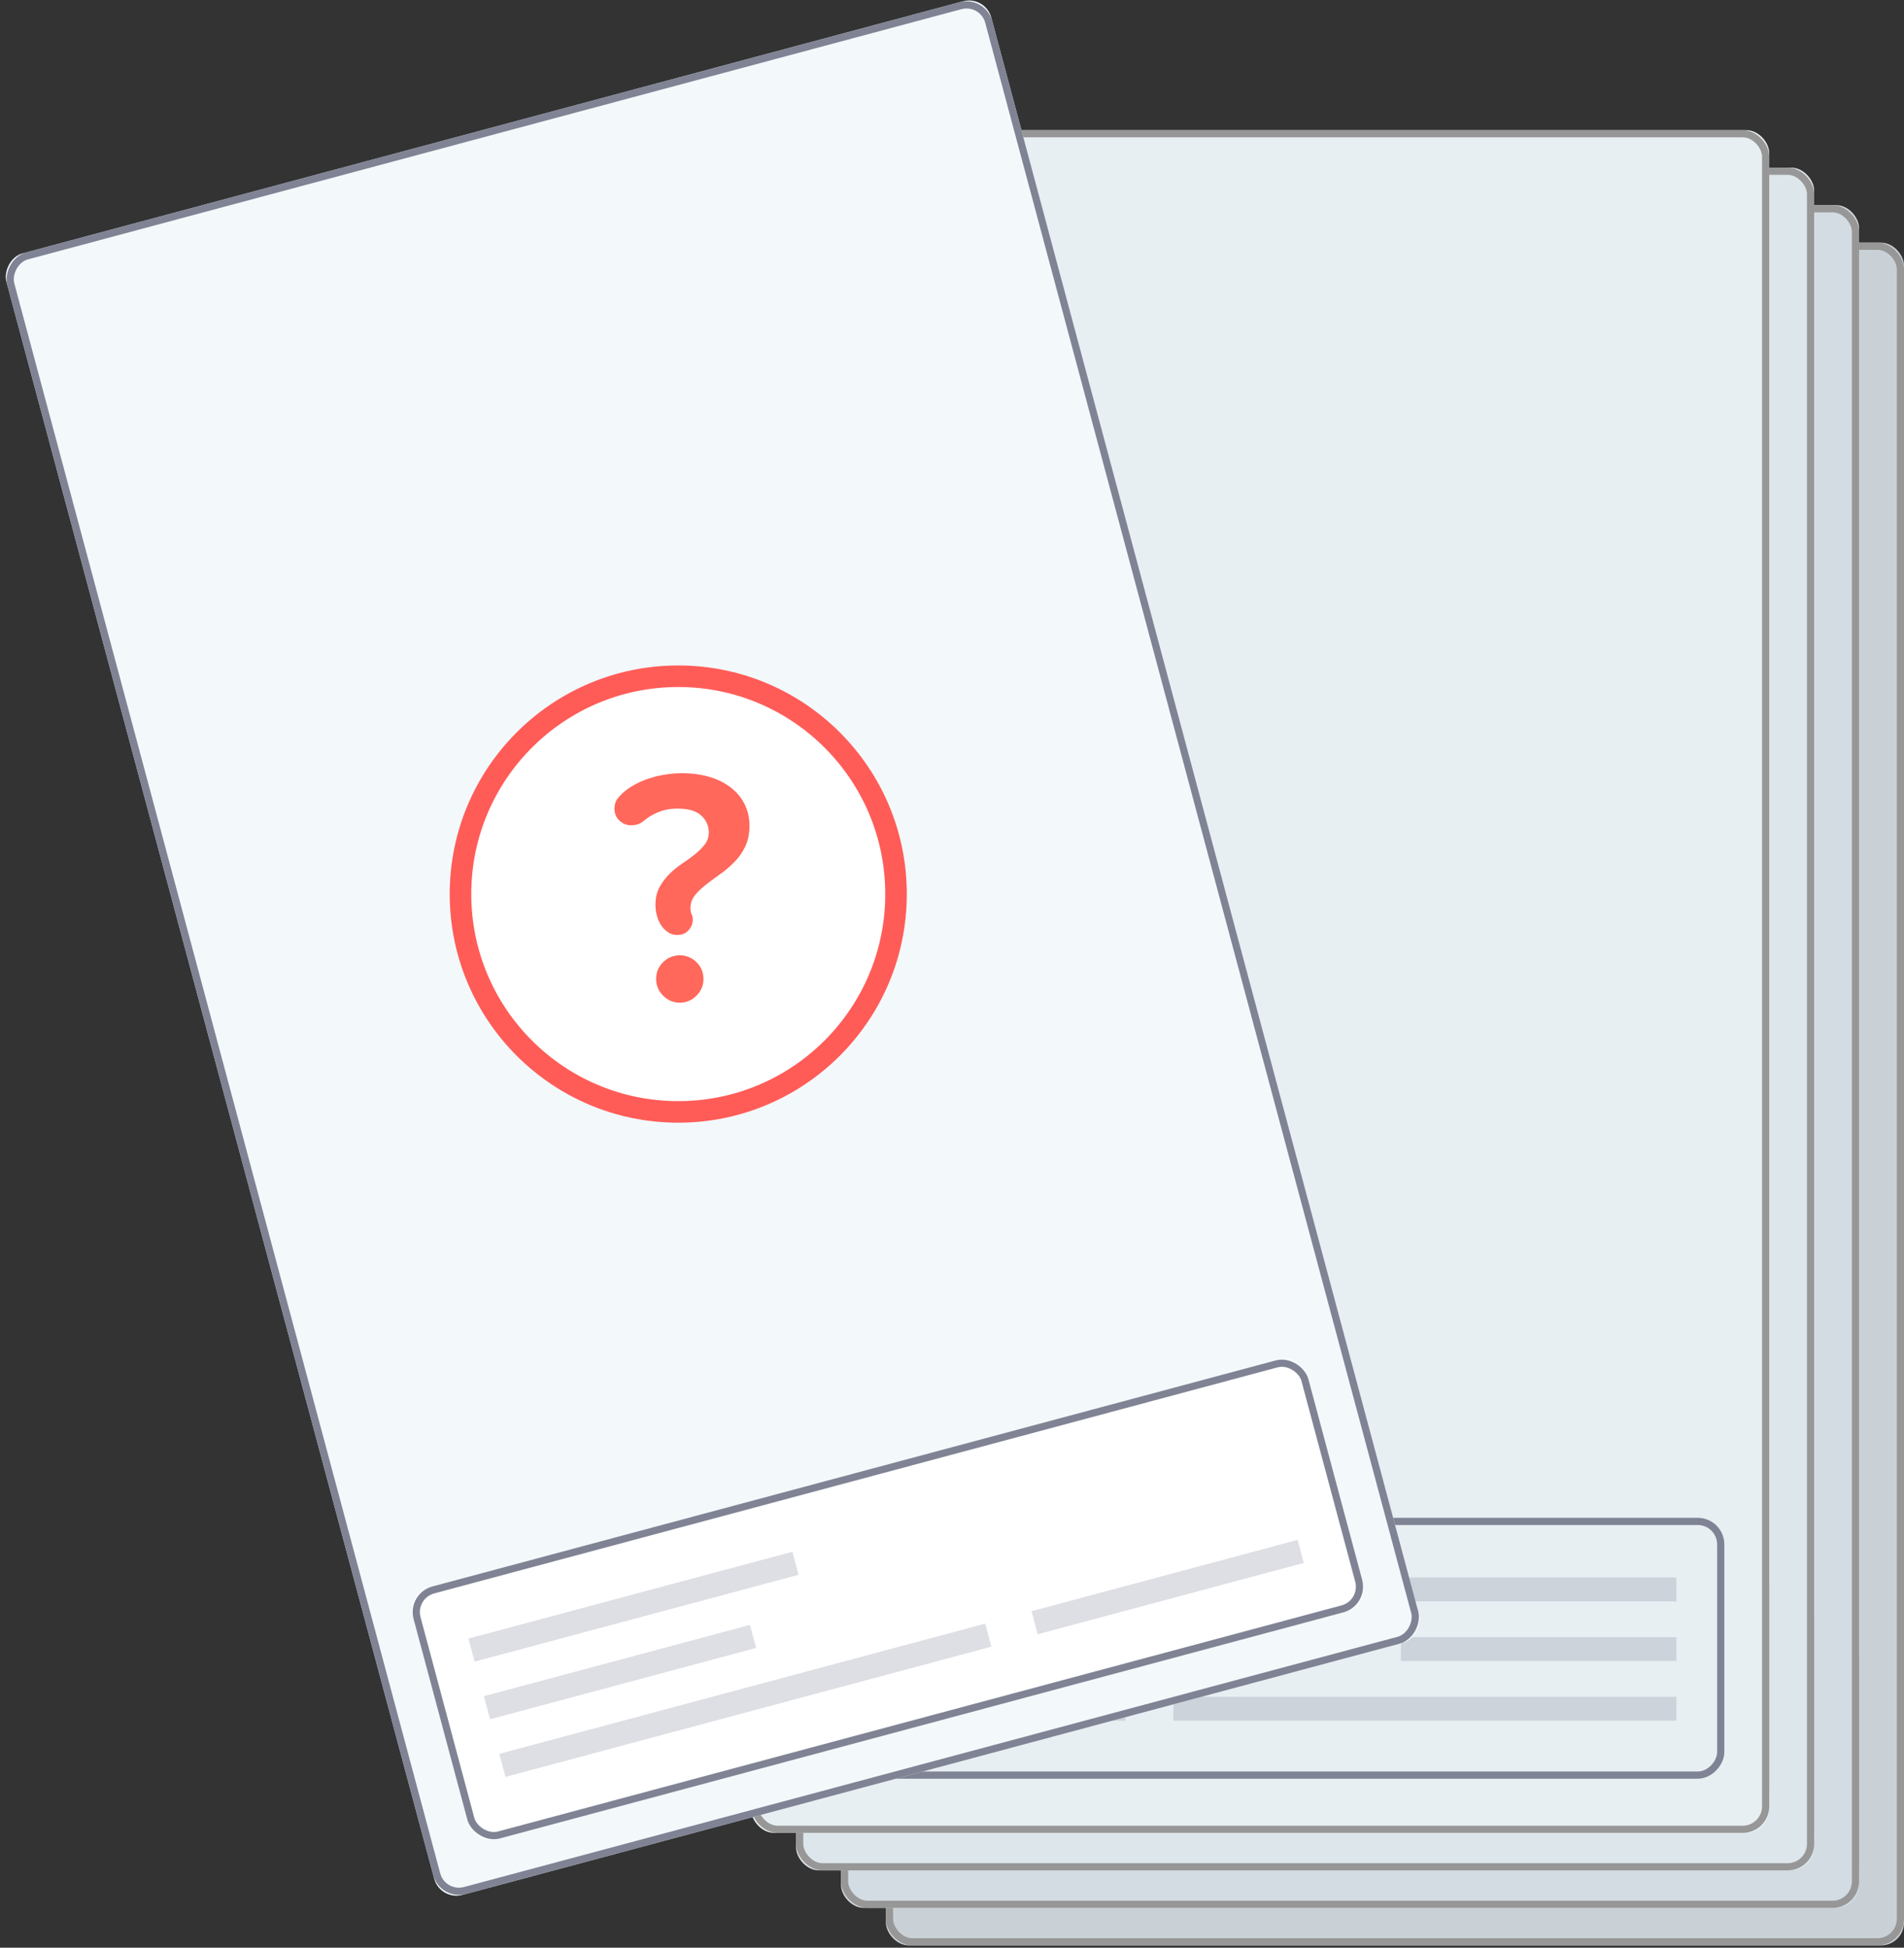 <?xml version="1.0" encoding="UTF-8" standalone="no"?>
<svg width="265px" height="271px" viewBox="0 0 265 271" version="1.1" xmlns="http://www.w3.org/2000/svg" xmlns:xlink="http://www.w3.org/1999/xlink">
    <rect x="0" y="0" width="265" height="271" fill="#333333" stroke="none"/>
    <!-- Generator: Sketch 46.2 (44496) - http://www.bohemiancoding.com/sketch -->
    <title>Group 10</title>
    <desc>Created with Sketch.</desc>
    <defs>
        <rect id="path-1" x="0" y="0" width="141.701" height="236.919" rx="3.193"></rect>
        <rect id="path-2" x="0" y="0" width="141.701" height="236.919" rx="3.193"></rect>
        <rect id="path-3" x="0" y="0" width="141.701" height="236.919" rx="3.193"></rect>
        <rect id="path-4" x="0" y="0" width="141.701" height="236.919" rx="3.193"></rect>
        <rect id="path-5" x="0" y="0" width="141.915" height="236.459" rx="3.193"></rect>
        <rect id="path-6" x="0" y="0" width="128.934" height="36.296" rx="3.193"></rect>
    </defs>
    <g id="Final-Comps" stroke="none" stroke-width="1" fill="none" fill-rule="evenodd">
        <g id="7b-franchisee-interpretation" transform="translate(-44, -228)">
            <g id="Group-10" transform="translate(43, 227)">
                <g id="illus_onboard_2-copy">
                    <g id="Group-9">
                        <g id="Group-2" transform="translate(195, 153.261) scale(-1, 1) translate(-195, -153.261) translate(124, 34.761)">
                            <g id="Rectangle-3" transform="translate(70.851, 118.46) scale(-1, 1) translate(-70.851, -118.46) ">
                                <use fill="#C9D1D6" fill-rule="evenodd" xlink:href="#path-1"></use>
                                <rect stroke="#979797" stroke-width="1" x="0.5" y="0.5" width="140.701" height="235.919" rx="3.193"></rect>
                            </g>
                            <rect id="Rectangle" stroke="#7F8394" stroke-width="1.155" x="6.829" y="193.662" width="127.779" height="35.141" rx="3.193"></rect>
                            <rect id="Rectangle-3-Copy-2" fill-opacity="0.25" fill="#7F8394" x="12.92" y="201.386" width="46.678" height="3.321"></rect>
                            <rect id="Rectangle-3-Copy-6" fill-opacity="0.25" fill="#7F8394" x="12.92" y="209.688" width="38.343" height="3.321"></rect>
                            <rect id="Rectangle-3-Copy-8" fill-opacity="0.25" fill="#7F8394" x="89.605" y="217.99" width="38.343" height="3.321"></rect>
                            <rect id="Rectangle-3-Copy-7" fill-opacity="0.25" fill="#7F8394" x="12.92" y="217.99" width="70.017" height="3.321"></rect>
                        </g>
                        <g id="Group-2" transform="translate(188.748, 148.043) scale(-1, 1) translate(-188.748, -148.043) translate(117.748, 29.543)">
                            <g id="Rectangle-3" transform="translate(70.851, 118.46) scale(-1, 1) translate(-70.851, -118.46) ">
                                <use fill="#D3DCE2" fill-rule="evenodd" xlink:href="#path-2"></use>
                                <rect stroke="#979797" stroke-width="1" x="0.5" y="0.5" width="140.701" height="235.919" rx="3.193"></rect>
                            </g>
                            <rect id="Rectangle" stroke="#7F8394" stroke-width="1.155" x="6.829" y="193.662" width="127.779" height="35.141" rx="3.193"></rect>
                            <rect id="Rectangle-3-Copy-2" fill-opacity="0.25" fill="#7F8394" x="12.92" y="201.386" width="46.678" height="3.321"></rect>
                            <rect id="Rectangle-3-Copy-6" fill-opacity="0.25" fill="#7F8394" x="12.92" y="209.688" width="38.343" height="3.321"></rect>
                            <rect id="Rectangle-3-Copy-8" fill-opacity="0.25" fill="#7F8394" x="89.605" y="217.99" width="38.343" height="3.321"></rect>
                            <rect id="Rectangle-3-Copy-7" fill-opacity="0.25" fill="#7F8394" x="12.92" y="217.99" width="70.017" height="3.321"></rect>
                        </g>
                        <g id="Group-2" transform="translate(182.497, 142.824) scale(-1, 1) translate(-182.497, -142.824) translate(111.497, 24.324)">
                            <g id="Rectangle-3" transform="translate(70.851, 118.46) scale(-1, 1) translate(-70.851, -118.46) ">
                                <use fill="#DDE6EB" fill-rule="evenodd" xlink:href="#path-3"></use>
                                <rect stroke="#979797" stroke-width="1" x="0.5" y="0.5" width="140.701" height="235.919" rx="3.193"></rect>
                            </g>
                            <rect id="Rectangle" stroke="#7F8394" stroke-width="1.155" x="6.829" y="193.662" width="127.779" height="35.141" rx="3.193"></rect>
                            <rect id="Rectangle-3-Copy-2" fill-opacity="0.25" fill="#7F8394" x="12.92" y="201.386" width="46.678" height="3.321"></rect>
                            <rect id="Rectangle-3-Copy-6" fill-opacity="0.25" fill="#7F8394" x="12.92" y="209.688" width="38.343" height="3.321"></rect>
                            <rect id="Rectangle-3-Copy-8" fill-opacity="0.25" fill="#7F8394" x="89.605" y="217.99" width="38.343" height="3.321"></rect>
                            <rect id="Rectangle-3-Copy-7" fill-opacity="0.25" fill="#7F8394" x="12.92" y="217.99" width="70.017" height="3.321"></rect>
                        </g>
                        <g id="Group-2" transform="translate(176.245, 137.606) scale(-1, 1) translate(-176.245, -137.606) translate(105.245, 19.106)">
                            <g id="Rectangle-3" transform="translate(70.851, 118.46) scale(-1, 1) translate(-70.851, -118.46) ">
                                <use fill="#E8EFF3" fill-rule="evenodd" xlink:href="#path-4"></use>
                                <rect stroke="#979797" stroke-width="1" x="0.5" y="0.5" width="140.701" height="235.919" rx="3.193"></rect>
                            </g>
                            <rect id="Rectangle" stroke="#7F8394" x="6.752" y="193.584" width="127.934" height="35.296" rx="3.193"></rect>
                            <rect id="Rectangle-3-Copy-2" fill-opacity="0.25" fill="#7F8394" x="12.92" y="201.386" width="46.678" height="3.321"></rect>
                            <rect id="Rectangle-3-Copy-6" fill-opacity="0.25" fill="#7F8394" x="12.92" y="209.688" width="38.343" height="3.321"></rect>
                            <rect id="Rectangle-3-Copy-8" fill-opacity="0.25" fill="#7F8394" x="89.605" y="217.99" width="38.343" height="3.321"></rect>
                            <rect id="Rectangle-3-Copy-7" fill-opacity="0.25" fill="#7F8394" x="12.92" y="217.99" width="70.017" height="3.321"></rect>
                        </g>
                        <g id="Group-7">
                            <g id="Group-6">
                                <g id="Group-2" transform="translate(100.227, 133.189) scale(-1, 1) rotate(-345) translate(-100.227, -133.189) translate(29.227, 14.689)">
                                    <g id="Rectangle-3">
                                        <use fill="#F3F8FB" fill-rule="evenodd" xlink:href="#path-5"></use>
                                        <rect stroke="#7F8394" stroke-width="1" x="0.5" y="0.5" width="140.915" height="235.459" rx="3.193"></rect>
                                    </g>
                                </g>
                                <g id="Group-7-Copy" transform="translate(124.698, 223.872) rotate(-15) translate(-124.698, -223.872) translate(60.198, 205.372)">
                                    <g id="Rectangle">
                                        <use fill="#FFFFFF" fill-rule="evenodd" xlink:href="#path-6"></use>
                                        <rect stroke="#7F8394" stroke-width="1" x="0.5" y="0.5" width="127.934" height="35.296" rx="3.193"></rect>
                                    </g>
                                    <rect id="Rectangle-3-Copy-2" fill-opacity="0.25" fill="#7F8394" x="6.668" y="8.302" width="46.678" height="3.321"></rect>
                                    <rect id="Rectangle-3-Copy-6" fill-opacity="0.25" fill="#7F8394" x="6.668" y="16.604" width="38.343" height="3.321"></rect>
                                    <rect id="Rectangle-3-Copy-8" fill-opacity="0.25" fill="#7F8394" x="83.354" y="24.906" width="38.343" height="3.321"></rect>
                                    <rect id="Rectangle-3-Copy-7" fill-opacity="0.25" fill="#7F8394" x="6.668" y="24.906" width="70.017" height="3.321"></rect>
                                </g>
                            </g>
                        </g>
                    </g>
                </g>
                <g id="Group" transform="translate(65, 95)">
                    <g id="Group-8-Copy" stroke-linecap="round" stroke-width="3" stroke="#FF5C58" fill="#FFFFFF" stroke-linejoin="round">
                        <g id="Group-4">
                            <g id="noun_632591_cc">
                                <circle id="Oval" cx="30.4" cy="30.4" r="30.309"></circle>
                            </g>
                        </g>
                    </g>
                    <path d="M40.312,20.872 C40.312,22.017 40.111,22.999 39.709,23.818 C39.307,24.638 38.796,25.357 38.178,25.976 C37.559,26.595 36.902,27.151 36.206,27.646 C35.51,28.141 34.852,28.629 34.234,29.108 C33.615,29.587 33.105,30.082 32.702,30.593 C32.3,31.103 32.099,31.699 32.099,32.379 C32.099,32.719 32.153,32.998 32.262,33.214 C32.37,33.431 32.424,33.678 32.424,33.957 C32.424,34.483 32.231,34.97 31.844,35.418 C31.457,35.867 30.924,36.091 30.243,36.091 C29.779,36.091 29.362,35.967 28.99,35.72 C28.619,35.473 28.302,35.155 28.039,34.769 C27.776,34.382 27.575,33.941 27.436,33.446 C27.297,32.951 27.227,32.441 27.227,31.915 C27.227,30.956 27.413,30.137 27.784,29.456 C28.155,28.775 28.611,28.165 29.153,27.623 C29.694,27.082 30.29,26.595 30.939,26.162 C31.589,25.729 32.184,25.295 32.726,24.862 C33.267,24.429 33.723,23.973 34.094,23.494 C34.466,23.014 34.651,22.45 34.651,21.8 C34.651,20.903 34.303,20.13 33.607,19.48 C32.911,18.83 31.805,18.506 30.29,18.506 C29.331,18.506 28.449,18.668 27.645,18.993 C26.841,19.318 26.114,19.758 25.464,20.315 C25.031,20.655 24.49,20.826 23.84,20.826 C23.221,20.826 22.68,20.609 22.216,20.176 C21.752,19.743 21.52,19.186 21.52,18.506 C21.52,18.042 21.628,17.624 21.845,17.253 C22.278,16.665 22.835,16.139 23.515,15.675 C24.196,15.211 24.946,14.825 25.766,14.515 C26.585,14.206 27.436,13.974 28.318,13.819 C29.199,13.665 30.058,13.587 30.893,13.587 C32.347,13.587 33.654,13.765 34.814,14.121 C35.974,14.477 36.963,14.979 37.783,15.629 C38.603,16.278 39.229,17.052 39.662,17.949 C40.095,18.846 40.312,19.82 40.312,20.872 Z M33.909,42.216 C33.909,43.113 33.584,43.886 32.934,44.536 C32.285,45.186 31.511,45.51 30.614,45.51 C29.717,45.51 28.944,45.186 28.294,44.536 C27.645,43.886 27.32,43.113 27.32,42.216 C27.32,41.288 27.645,40.507 28.294,39.873 C28.944,39.239 29.717,38.922 30.614,38.922 C31.511,38.922 32.285,39.239 32.934,39.873 C33.584,40.507 33.909,41.288 33.909,42.216 Z" id="?" fill="#FF685B"></path>
                </g>
            </g>
        </g>
    </g>
</svg>